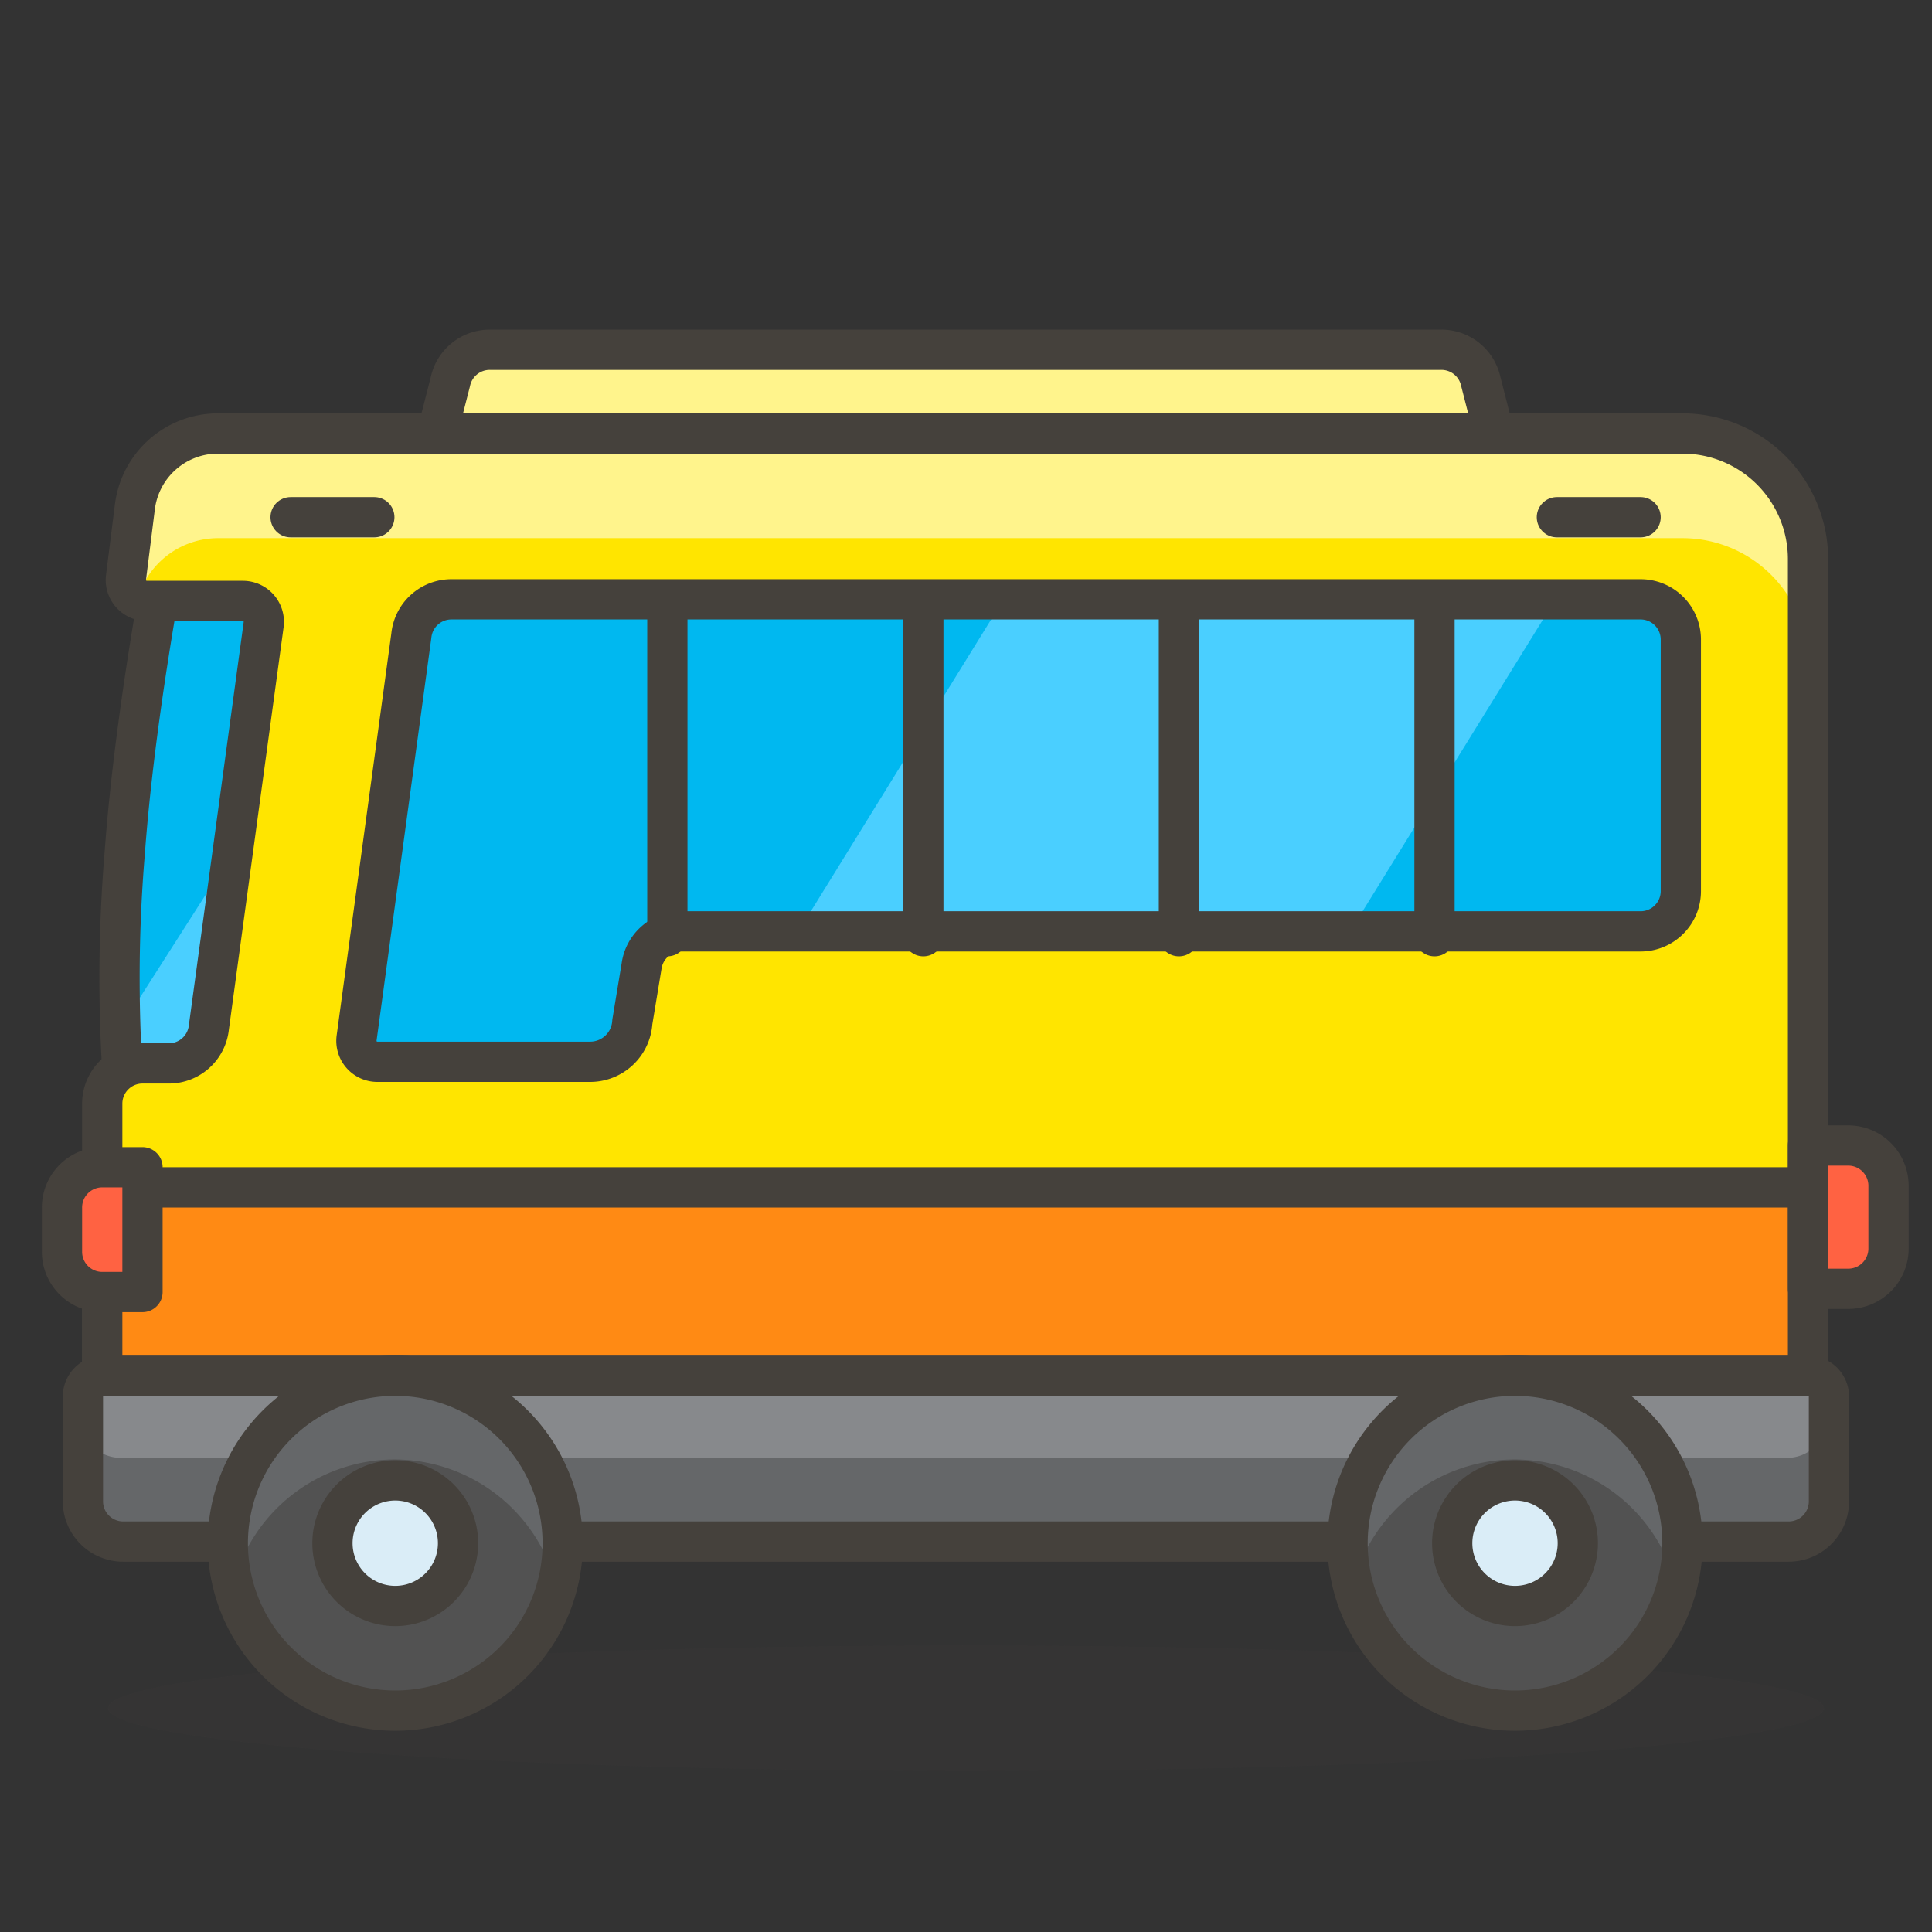 <svg viewBox="0 0 48 48" xmlns="http://www.w3.org/2000/svg"><rect x="0" y="0" width="48" height="48" fill="#333333" stroke="none"/><path d="M4.1,13.89s-.75,3.87-1,7.29a37.36,37.36,0,0,0,0,6.24h5.2V13.89Z" fill="#00b8f0"></path><path d="M3,25.53c0,1.16.11,1.89.11,1.89h5.2V17.22Z" fill="#4acfff"></path><path d="M4.1,13.89s-.75,3.87-1,7.29a37.36,37.36,0,0,0,0,6.24h5.2V13.89Z" fill="none" stroke="#45413c" stroke-linecap="round" stroke-linejoin="round"></path><path d="M2.680 42.440 A21.32 1.56 0 1 0 45.320 42.440 A21.32 1.56 0 1 0 2.680 42.440 Z" fill="#45413c" opacity=".15"></path><path d="M44.92,34.18H2.54V27.42a1,1,0,0,1,1-1h.65a1,1,0,0,0,1-.9l1.36-10a.52.52,0,0,0-.51-.59H3.65a.52.52,0,0,1-.52-.58l.22-1.75a2.08,2.08,0,0,1,2.07-1.83H41.8a3.12,3.12,0,0,1,3.12,3.12Z" fill="#ffe500"></path><path d="M41.8,10.77H5.42A2.08,2.08,0,0,0,3.35,12.6l-.22,1.75a.53.53,0,0,0,.29.53,2.08,2.08,0,0,1,2-1.51H41.8a3.12,3.12,0,0,1,3.12,3.12v-2.6A3.12,3.12,0,0,0,41.8,10.77Z" fill="#fff48c"></path><path d="M44.92,34.18H2.54V27.42a1,1,0,0,1,1-1h.65a1,1,0,0,0,1-.9l1.36-10a.52.52,0,0,0-.51-.59H3.65a.52.52,0,0,1-.52-.58l.22-1.75a2.08,2.08,0,0,1,2.07-1.83H41.8a3.12,3.12,0,0,1,3.12,3.12Z" fill="none" stroke="#45413c" stroke-linecap="round" stroke-linejoin="round"></path><path d="M2.54,34.18H44.92a.52.52,0,0,1,.52.52v2.6a1,1,0,0,1-1,1H3.06a1,1,0,0,1-1-1V34.7A.52.52,0,0,1,2.54,34.18Z" fill="#656769"></path><path d="M44.92,34.18H2.54A.52.52,0,0,0,2,34.7v.52a1,1,0,0,0,1,1H44.4a1,1,0,0,0,1-1V34.7A.52.52,0,0,0,44.92,34.18Z" fill="#87898c"></path><path d="M2.54,34.18H44.92a.52.52,0,0,1,.52.52v2.6a1,1,0,0,1-1,1H3.06a1,1,0,0,1-1-1V34.7A.52.52,0,0,1,2.54,34.18Z" fill="none" stroke="#45413c" stroke-linecap="round" stroke-linejoin="round"></path><path d="M37.12,10.77H10.86l.33-1.29a1,1,0,0,1,1-.79h23.6a1,1,0,0,1,1,.79Z" fill="#fff48c" stroke="#45413c" stroke-linecap="round" stroke-linejoin="round"></path><path d="M14.66,26.38H9.38a.52.52,0,0,1-.52-.59l1.36-10a1,1,0,0,1,1-.9H40.76a1,1,0,0,1,1,1v6.25a1,1,0,0,1-1,1H16.94a1,1,0,0,0-1,.86l-.23,1.39A1.05,1.05,0,0,1,14.66,26.38Z" fill="#00b8f0"></path><path d="M19.75 23.28L24.89 14.96 38.62 14.93 33.47 23.26 19.75 23.28z" fill="#4acfff"></path><path d="M14.66,26.38H9.38a.52.52,0,0,1-.52-.59l1.36-10a1,1,0,0,1,1-.9H40.76a1,1,0,0,1,1,1v6.25a1,1,0,0,1-1,1H16.94a1,1,0,0,0-1,.86l-.23,1.39A1.05,1.05,0,0,1,14.66,26.38Z" fill="none" stroke="#45413c" stroke-linecap="round" stroke-linejoin="round"></path><path d="M2.54 29.5H44.92V34.18H2.54z" fill="#ff8a14" stroke="#45413c" stroke-linecap="round" stroke-linejoin="round"></path><path d="M2.54,29h1a0,0,0,0,1,0,0V32.1a0,0,0,0,1,0,0h-1a1,1,0,0,1-1-1V30A1,1,0,0,1,2.54,29Z" fill="#ff6242" stroke="#45413c" stroke-linecap="round" stroke-linejoin="round"></path><path d="M44.92,28.46h1a1,1,0,0,1,1,1v1.56a1,1,0,0,1-1,1h-1a0,0,0,0,1,0,0V28.46A0,0,0,0,1,44.92,28.46Z" fill="#ff6242" stroke="#45413c" stroke-linecap="round" stroke-linejoin="round"></path><path d="M5.660 38.340 A4.160 4.160 0 1 0 13.980 38.340 A4.160 4.160 0 1 0 5.660 38.340 Z" fill="#525252"></path><path d="M33.480 38.340 A4.160 4.160 0 1 0 41.800 38.340 A4.160 4.160 0 1 0 33.480 38.340 Z" fill="#525252"></path><path d="M9.82,36.26a4.16,4.16,0,0,1,4,3.12,4.42,4.42,0,0,0,.14-1,4.16,4.16,0,0,0-8.32,0,4,4,0,0,0,.15,1A4.15,4.15,0,0,1,9.82,36.26Z" fill="#656769"></path><path d="M37.64,36.26a4.15,4.15,0,0,1,4,3.12,4,4,0,0,0,.15-1,4.16,4.16,0,1,0-8.32,0,4.42,4.42,0,0,0,.14,1A4.16,4.16,0,0,1,37.64,36.26Z" fill="#656769"></path><path d="M5.660 38.340 A4.160 4.160 0 1 0 13.980 38.340 A4.160 4.160 0 1 0 5.660 38.340 Z" fill="none" stroke="#45413c" stroke-linecap="round" stroke-linejoin="round"></path><path d="M33.480 38.340 A4.160 4.160 0 1 0 41.800 38.340 A4.160 4.160 0 1 0 33.480 38.340 Z" fill="none" stroke="#45413c" stroke-linecap="round" stroke-linejoin="round"></path><path d="M8.260 38.340 A1.560 1.560 0 1 0 11.380 38.340 A1.560 1.560 0 1 0 8.260 38.340 Z" fill="#daedf7" stroke="#45413c" stroke-linecap="round" stroke-linejoin="round"></path><path d="M36.080 38.340 A1.560 1.560 0 1 0 39.200 38.340 A1.560 1.560 0 1 0 36.080 38.340 Z" fill="#daedf7" stroke="#45413c" stroke-linecap="round" stroke-linejoin="round"></path><path d="M16.58 23.26L16.58 14.93" fill="none" stroke="#45413c" stroke-linecap="round" stroke-linejoin="round"></path><path d="M29.29 14.93L29.29 23.26" fill="none" stroke="#45413c" stroke-linecap="round" stroke-linejoin="round"></path><path d="M22.94 14.93L22.94 23.26" fill="none" stroke="#45413c" stroke-linecap="round" stroke-linejoin="round"></path><path d="M35.64 14.93L35.64 23.26" fill="none" stroke="#45413c" stroke-linecap="round" stroke-linejoin="round"></path><path d="M7.22 12.85L9.3 12.85" fill="none" stroke="#45413c" stroke-linecap="round" stroke-linejoin="round"></path><path d="M38.68 12.85L40.76 12.85" fill="none" stroke="#45413c" stroke-linecap="round" stroke-linejoin="round"></path></svg>